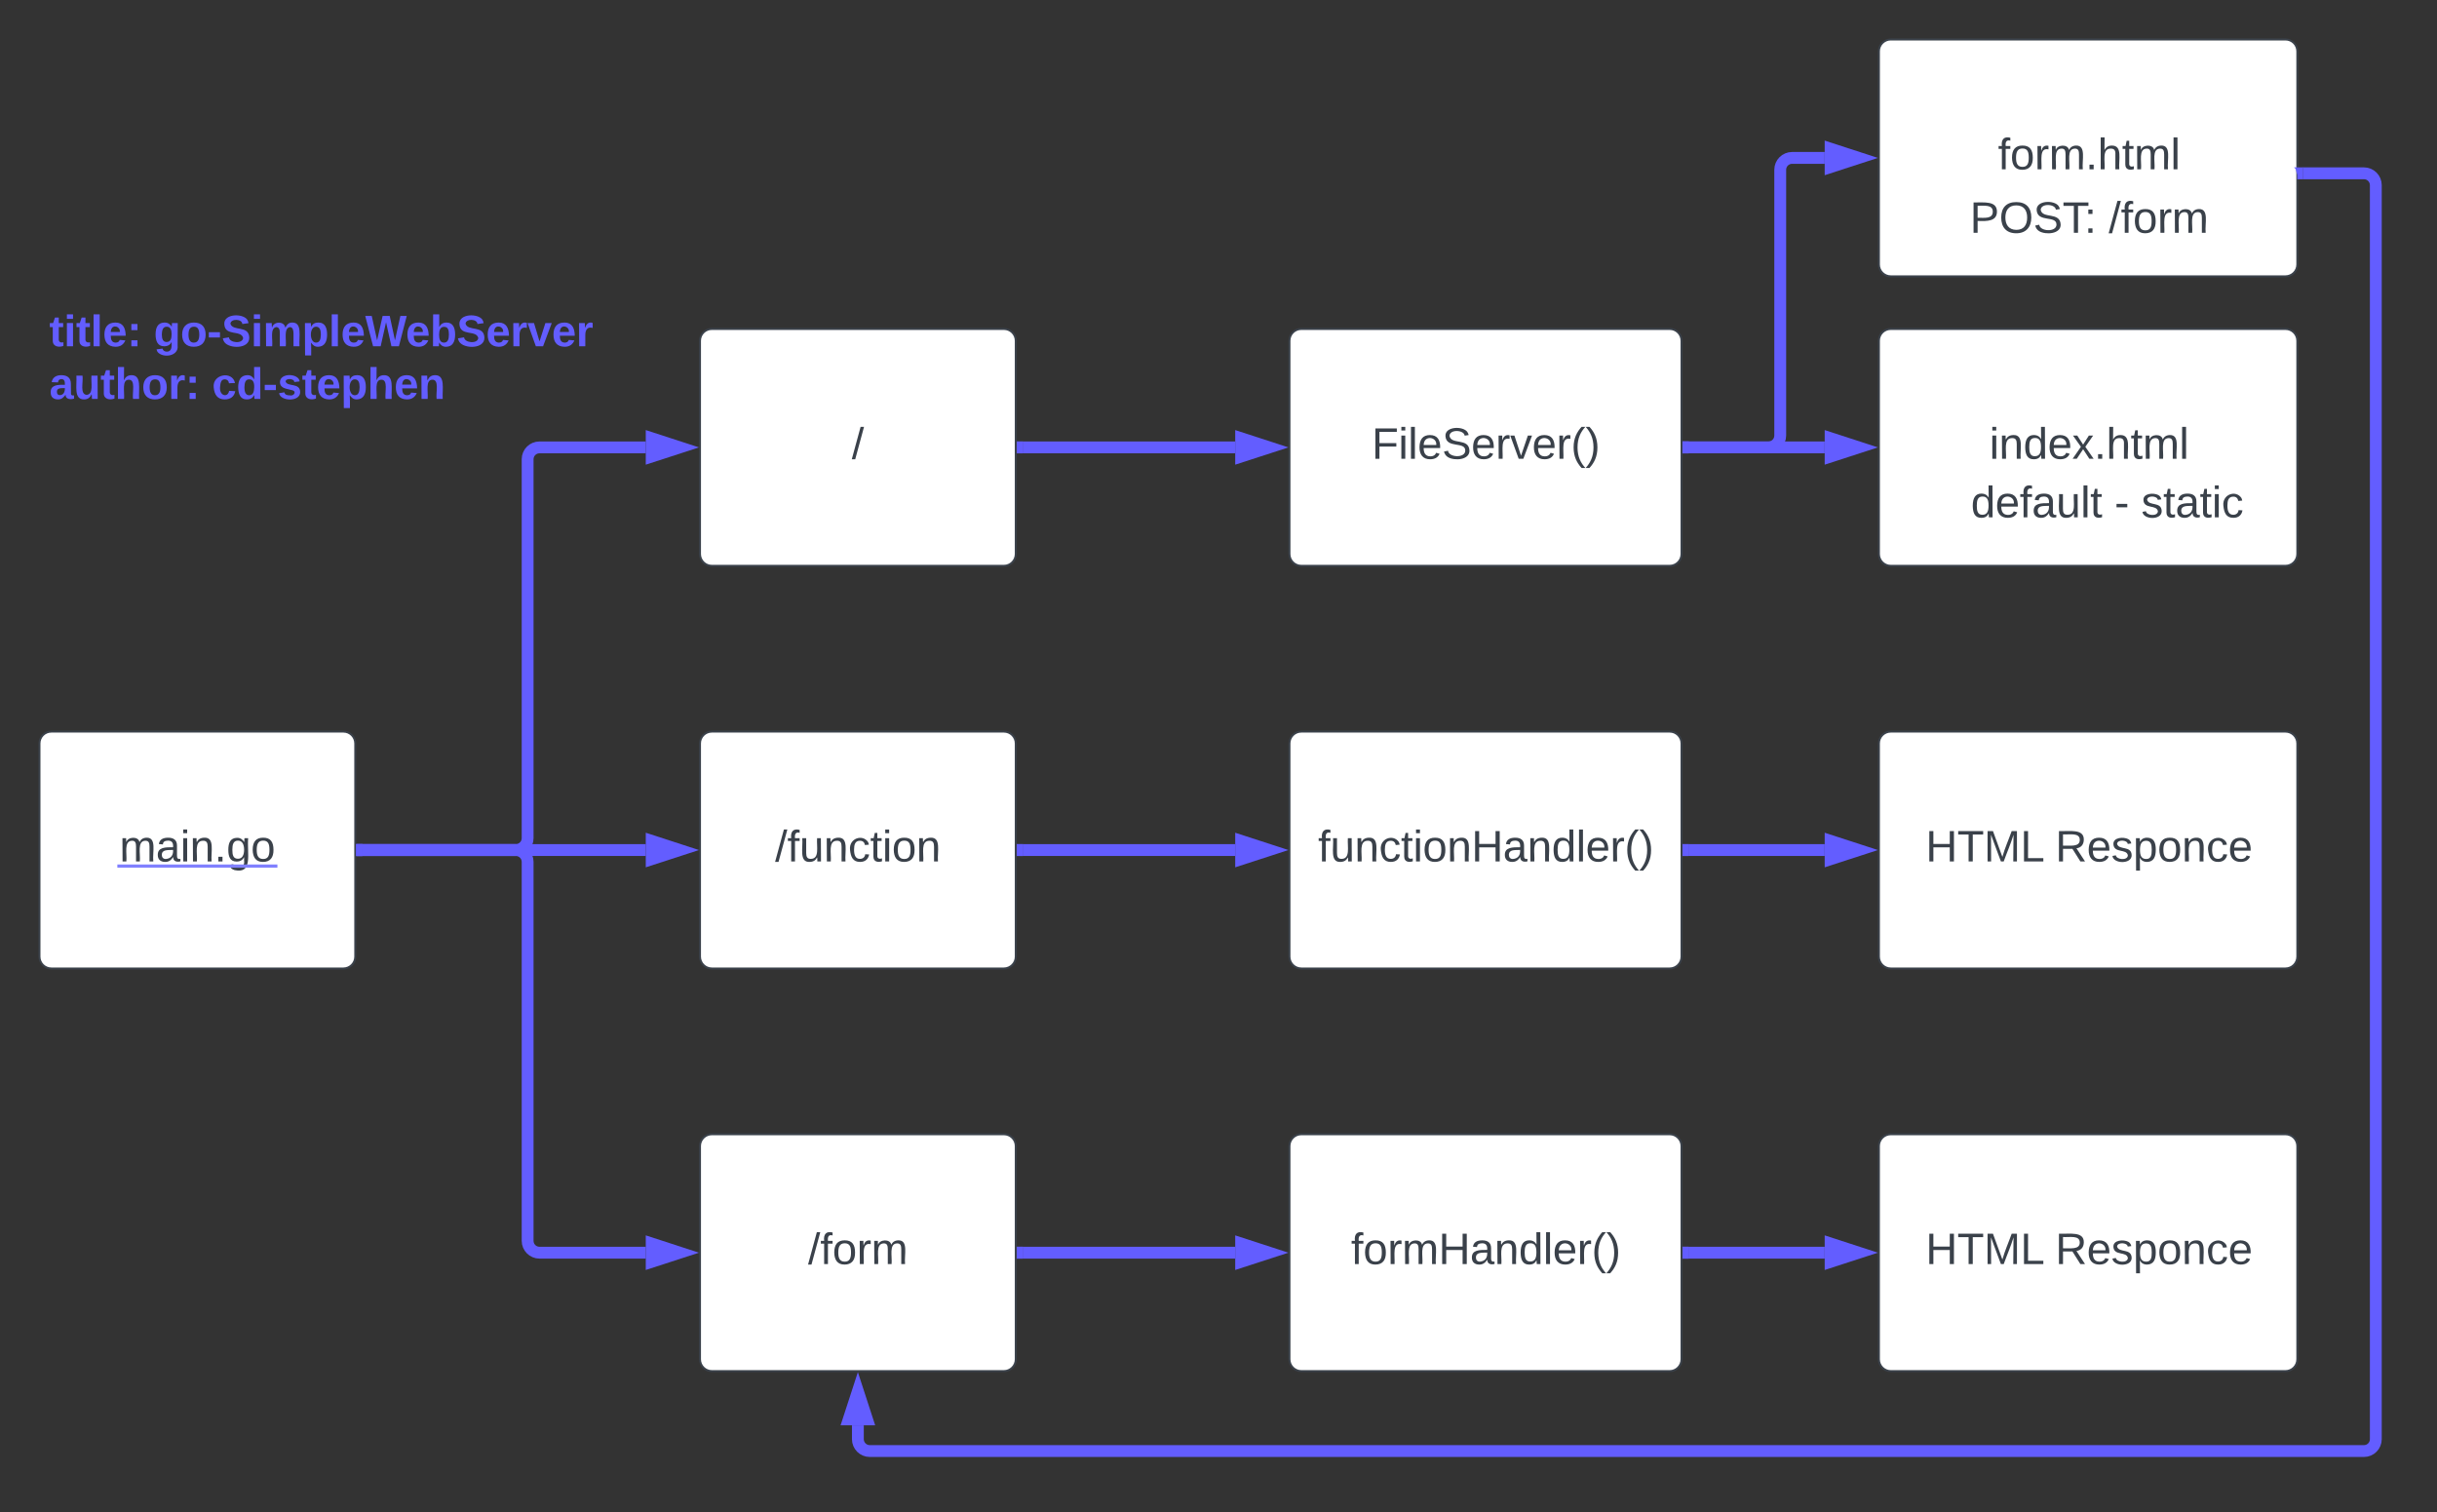 <svg xmlns="http://www.w3.org/2000/svg" xmlns:xlink="http://www.w3.org/1999/xlink" xmlns:lucid="lucid" width="1234.77" height="766.17"><rect width="100%" height="100%" fill="#333333" stroke="none"/><g transform="translate(-309.333 -108)" lucid:page-tab-id="0_0"><path d="M329.33 484.67c0-3.32 2.7-6 6-6h148c3.32 0 6 2.68 6 6v108c0 3.3-2.68 6-6 6h-148c-3.3 0-6-2.7-6-6z" stroke="#3a414a" fill="#fff"/><use xlink:href="#a" transform="matrix(1,0,0,1,341.333,490.667) translate(28.556 53.778)"/><a xlink:href="http://main.go" target="_blank" transform="matrix(1,0,0,1,341.333,490.667)"><path class="lucid-link lucid-hotspot lucid-overlay-hotspot" fill-opacity="0" d="M28.56 36h78.9v26.67h-78.9z"/></a><path d="M664 280.67c0-3.32 2.7-6 6-6h148c3.3 0 6 2.68 6 6v108c0 3.3-2.7 6-6 6H670c-3.3 0-6-2.7-6-6z" stroke="#3a414a" fill="#fff"/><use xlink:href="#b" transform="matrix(1,0,0,1,676,286.667) translate(64.914 53.778)"/><path d="M664 484.67c0-3.32 2.7-6 6-6h148c3.3 0 6 2.68 6 6v108c0 3.3-2.7 6-6 6H670c-3.3 0-6-2.7-6-6z" stroke="#3a414a" fill="#fff"/><use xlink:href="#c" transform="matrix(1,0,0,1,676,490.667) translate(26.056 53.778)"/><path d="M664 688.67c0-3.32 2.7-6 6-6h148c3.3 0 6 2.68 6 6v108c0 3.3-2.7 6-6 6H670c-3.3 0-6-2.7-6-6z" stroke="#3a414a" fill="#fff"/><use xlink:href="#d" transform="matrix(1,0,0,1,676,694.667) translate(42.753 53.778)"/><path d="M1261.33 134c0-3.3 2.7-6 6-6h200c3.32 0 6 2.7 6 6v108c0 3.3-2.68 6-6 6h-200c-3.3 0-6-2.7-6-6z" stroke="#3a414a" fill="#fff"/><use xlink:href="#e" transform="matrix(1,0,0,1,1273.333,140) translate(48.327 53.778)"/><path d="M962.67 484.67c0-3.32 2.68-6 6-6h186.66c3.32 0 6 2.68 6 6v108c0 3.3-2.68 6-6 6H968.67c-3.32 0-6-2.7-6-6z" stroke="#3a414a" fill="#fff"/><use xlink:href="#f" transform="matrix(1,0,0,1,974.667,490.667) translate(2.5 53.778)"/><path d="M962.67 688.67c0-3.32 2.68-6 6-6h186.66c3.32 0 6 2.68 6 6v108c0 3.3-2.68 6-6 6H968.67c-3.32 0-6-2.7-6-6z" stroke="#3a414a" fill="#fff"/><use xlink:href="#g" transform="matrix(1,0,0,1,974.667,694.667) translate(19.198 53.778)"/><path d="M1261.33 688.67c0-3.32 2.7-6 6-6h200c3.32 0 6 2.68 6 6v108c0 3.3-2.68 6-6 6h-200c-3.3 0-6-2.7-6-6z" stroke="#3a414a" fill="#fff"/><use xlink:href="#h" transform="matrix(1,0,0,1,1273.333,694.667) translate(11.691 53.778)"/><use xlink:href="#i" transform="matrix(1,0,0,1,1273.333,694.667) translate(77.37 53.778)"/><path d="M492.83 538.67h77.84c3.3 0 6-2.7 6-6v-192c0-3.32 2.68-6 6-6h53.86" stroke="#635dff" stroke-width="6" fill="none"/><path d="M492.9 541.67h-3.07v-6h3.08z" stroke="#635dff" stroke-width=".05" fill="#635dff"/><path d="M653.8 334.67l-14.27 4.63v-9.27z" stroke="#635dff" stroke-width="6" fill="#635dff"/><path d="M492.83 538.67h143.7" stroke="#635dff" stroke-width="6" fill="none"/><path d="M492.9 541.67h-3.07v-6h3.08z" stroke="#635dff" stroke-width=".05" fill="#635dff"/><path d="M653.8 538.67l-14.27 4.63v-9.27z" stroke="#635dff" stroke-width="6" fill="#635dff"/><path d="M492.83 538.67h77.84c3.3 0 6 2.68 6 6v192c0 3.3 2.68 6 6 6h53.86" stroke="#635dff" stroke-width="6" fill="none"/><path d="M492.9 541.67h-3.07v-6h3.08z" stroke="#635dff" stroke-width=".05" fill="#635dff"/><path d="M653.8 742.67l-14.27 4.63v-9.27z" stroke="#635dff" stroke-width="6" fill="#635dff"/><path d="M962.67 280.67c0-3.32 2.68-6 6-6h186.66c3.32 0 6 2.68 6 6v108c0 3.3-2.68 6-6 6H968.67c-3.32 0-6-2.7-6-6z" stroke="#3a414a" fill="#fff"/><use xlink:href="#j" transform="matrix(1,0,0,1,974.667,286.667) translate(29.691 53.778)"/><path d="M827.5 334.67h107.7" stroke="#635dff" stroke-width="6" fill="none"/><path d="M827.58 337.67h-3.08v-6h3.08z" stroke="#635dff" stroke-width=".05" fill="#635dff"/><path d="M952.46 334.67l-14.27 4.63v-9.27z" stroke="#635dff" stroke-width="6" fill="#635dff"/><path d="M1164.83 334.67h40.5c3.32 0 6-2.7 6-6V194c0-3.3 2.7-6 6-6h16.53" stroke="#635dff" stroke-width="6" fill="none"/><path d="M1164.9 337.67h-3.07v-6h3.08z" stroke="#635dff" stroke-width=".05" fill="#635dff"/><path d="M1251.13 188l-14.27 4.64v-9.28z" stroke="#635dff" stroke-width="6" fill="#635dff"/><path d="M827.5 538.67h107.7" stroke="#635dff" stroke-width="6" fill="none"/><path d="M827.58 541.67h-3.08v-6h3.08z" stroke="#635dff" stroke-width=".05" fill="#635dff"/><path d="M952.46 538.67l-14.27 4.63v-9.27z" stroke="#635dff" stroke-width="6" fill="#635dff"/><path d="M827.5 742.67h107.7" stroke="#635dff" stroke-width="6" fill="none"/><path d="M827.58 745.67h-3.08v-6h3.08z" stroke="#635dff" stroke-width=".05" fill="#635dff"/><path d="M952.46 742.67l-14.27 4.63v-9.27z" stroke="#635dff" stroke-width="6" fill="#635dff"/><path d="M1164.83 742.67h69.03" stroke="#635dff" stroke-width="6" fill="none"/><path d="M1164.9 745.67h-3.07v-6h3.08z" stroke="#635dff" stroke-width=".05" fill="#635dff"/><path d="M1251.13 742.67l-14.27 4.63v-9.27z" stroke="#635dff" stroke-width="6" fill="#635dff"/><path d="M1164.83 538.67h69.03" stroke="#635dff" stroke-width="6" fill="none"/><path d="M1164.9 541.67h-3.07v-6h3.08z" stroke="#635dff" stroke-width=".05" fill="#635dff"/><path d="M1251.13 538.67l-14.27 4.63v-9.27z" stroke="#635dff" stroke-width="6" fill="#635dff"/><path d="M1261.33 484.67c0-3.32 2.7-6 6-6h200c3.32 0 6 2.68 6 6v108c0 3.3-2.68 6-6 6h-200c-3.3 0-6-2.7-6-6z" stroke="#3a414a" fill="#fff"/><use xlink:href="#h" transform="matrix(1,0,0,1,1273.333,490.667) translate(11.691 53.778)"/><use xlink:href="#i" transform="matrix(1,0,0,1,1273.333,490.667) translate(77.37 53.778)"/><path d="M329.33 266.67c0-3.32 2.7-6 6-6H618c3.3 0 6 2.68 6 6V322c0 3.3-2.7 6-6 6H335.33c-3.3 0-6-2.7-6-6z" stroke="#000" stroke-opacity="0" fill="#fff" fill-opacity="0"/><use xlink:href="#k" transform="matrix(1,0,0,1,334.333,265.667) translate(0 17.778)"/><use xlink:href="#l" transform="matrix(1,0,0,1,334.333,265.667) translate(52.901 17.778)"/><use xlink:href="#m" transform="matrix(1,0,0,1,334.333,265.667) translate(0 44.444)"/><use xlink:href="#n" transform="matrix(1,0,0,1,334.333,265.667) translate(82.407 44.444)"/><path d="M1261.33 280.67c0-3.32 2.7-6 6-6h200c3.32 0 6 2.68 6 6v108c0 3.3-2.68 6-6 6h-200c-3.3 0-6-2.7-6-6z" stroke="#3a414a" fill="#fff"/><use xlink:href="#o" transform="matrix(1,0,0,1,1273.333,286.667) translate(43.975 53.778)"/><path d="M1164.83 334.67h69.03" stroke="#635dff" stroke-width="6" fill="none"/><path d="M1164.9 337.67h-3.07v-6h3.08z" stroke="#635dff" stroke-width=".05" fill="#635dff"/><path d="M1251.13 334.67l-14.27 4.63v-9.27z" stroke="#635dff" stroke-width="6" fill="#635dff"/><path d="M1300 353.33c0-3.3 2.7-6 6-6h141.33c3.32 0 6 2.7 6 6V368c0 3.3-2.68 6-6 6H1306c-3.3 0-6-2.7-6-6z" stroke="#000" stroke-opacity="0" fill="#fff" fill-opacity="0"/><use xlink:href="#p" transform="matrix(1,0,0,1,1305,352.333) translate(2.957 17.778)"/><use xlink:href="#q" transform="matrix(1,0,0,1,1305,352.333) translate(75.735 17.778)"/><use xlink:href="#r" transform="matrix(1,0,0,1,1305,352.333) translate(89.253 17.778)"/><path d="M1261.33 196.67c0-3.32 2.7-6 6-6h200c3.32 0 6 2.68 6 6v48c0 3.3-2.68 6-6 6h-200c-3.3 0-6-2.7-6-6z" stroke="#000" stroke-opacity="0" fill="#fff" fill-opacity="0"/><g><use xlink:href="#s" transform="matrix(1,0,0,1,1266.333,195.667) translate(41.099 30.278)"/><use xlink:href="#t" transform="matrix(1,0,0,1,1266.333,195.667) translate(111.407 30.278)"/></g><path d="M1476.1 195.8h31c3.32 0 6 2.7 6 6v635.37c0 3.3-2.68 6-6 6H750c-3.3 0-6-2.7-6-6v-7.03" stroke="#635dff" stroke-width="6" fill="none"/><path d="M1476.18 198.8h-2.85v-2.13l-.82-3.03-.8-.83h4.48z" stroke="#635dff" stroke-width=".05" fill="#635dff"/><path d="M744 812.87l4.64 14.27h-9.28z" stroke="#635dff" stroke-width="6" fill="#635dff"/><defs><path fill="#3a414a" d="M210-169c-67 3-38 105-44 169h-31v-121c0-29-5-50-35-48C34-165 62-65 56 0H25l-1-190h30c1 10-1 24 2 32 10-44 99-50 107 0 11-21 27-35 58-36 85-2 47 119 55 194h-31v-121c0-29-5-49-35-48" id="u"/><path fill="#3a414a" d="M141-36C126-15 110 5 73 4 37 3 15-17 15-53c-1-64 63-63 125-63 3-35-9-54-41-54-24 1-41 7-42 31l-33-3c5-37 33-52 76-52 45 0 72 20 72 64v82c-1 20 7 32 28 27v20c-31 9-61-2-59-35zM48-53c0 20 12 33 32 33 41-3 63-29 60-74-43 2-92-5-92 41" id="v"/><path fill="#3a414a" d="M24-231v-30h32v30H24zM24 0v-190h32V0H24" id="w"/><path fill="#3a414a" d="M117-194c89-4 53 116 60 194h-32v-121c0-31-8-49-39-48C34-167 62-67 57 0H25l-1-190h30c1 10-1 24 2 32 11-22 29-35 61-36" id="x"/><path fill="#3a414a" d="M33 0v-38h34V0H33" id="y"/><path fill="#3a414a" d="M177-190C167-65 218 103 67 71c-23-6-38-20-44-43l32-5c15 47 100 32 89-28v-30C133-14 115 1 83 1 29 1 15-40 15-95c0-56 16-97 71-98 29-1 48 16 59 35 1-10 0-23 2-32h30zM94-22c36 0 50-32 50-73 0-42-14-75-50-75-39 0-46 34-46 75s6 73 46 73" id="z"/><path fill="#3a414a" d="M100-194c62-1 85 37 85 99 1 63-27 99-86 99S16-35 15-95c0-66 28-99 85-99zM99-20c44 1 53-31 53-75 0-43-8-75-51-75s-53 32-53 75 10 74 51 75" id="A"/><g id="a"><use transform="matrix(0.062,0,0,0.062,0,0)" xlink:href="#u"/><use transform="matrix(0.062,0,0,0.062,18.457,0)" xlink:href="#v"/><use transform="matrix(0.062,0,0,0.062,30.802,0)" xlink:href="#w"/><use transform="matrix(0.062,0,0,0.062,35.679,0)" xlink:href="#x"/><use transform="matrix(0.062,0,0,0.062,48.025,0)" xlink:href="#y"/><use transform="matrix(0.062,0,0,0.062,54.198,0)" xlink:href="#z"/><use transform="matrix(0.062,0,0,0.062,66.543,0)" xlink:href="#A"/><path fill="#8080ff" d="M-1.1 1.54H80v1.63H-1.1z"/></g><path fill="#3a414a" d="M0 4l72-265h28L28 4H0" id="B"/><use transform="matrix(0.062,0,0,0.062,0,0)" xlink:href="#B" id="b"/><path fill="#3a414a" d="M101-234c-31-9-42 10-38 44h38v23H63V0H32v-167H5v-23h27c-7-52 17-82 69-68v24" id="C"/><path fill="#3a414a" d="M84 4C-5 8 30-112 23-190h32v120c0 31 7 50 39 49 72-2 45-101 50-169h31l1 190h-30c-1-10 1-25-2-33-11 22-28 36-60 37" id="D"/><path fill="#3a414a" d="M96-169c-40 0-48 33-48 73s9 75 48 75c24 0 41-14 43-38l32 2c-6 37-31 61-74 61-59 0-76-41-82-99-10-93 101-131 147-64 4 7 5 14 7 22l-32 3c-4-21-16-35-41-35" id="E"/><path fill="#3a414a" d="M59-47c-2 24 18 29 38 22v24C64 9 27 4 27-40v-127H5v-23h24l9-43h21v43h35v23H59v120" id="F"/><g id="c"><use transform="matrix(0.062,0,0,0.062,0,0)" xlink:href="#B"/><use transform="matrix(0.062,0,0,0.062,6.173,0)" xlink:href="#C"/><use transform="matrix(0.062,0,0,0.062,12.346,0)" xlink:href="#D"/><use transform="matrix(0.062,0,0,0.062,24.691,0)" xlink:href="#x"/><use transform="matrix(0.062,0,0,0.062,37.037,0)" xlink:href="#E"/><use transform="matrix(0.062,0,0,0.062,48.148,0)" xlink:href="#F"/><use transform="matrix(0.062,0,0,0.062,54.321,0)" xlink:href="#w"/><use transform="matrix(0.062,0,0,0.062,59.198,0)" xlink:href="#A"/><use transform="matrix(0.062,0,0,0.062,71.543,0)" xlink:href="#x"/></g><path fill="#3a414a" d="M114-163C36-179 61-72 57 0H25l-1-190h30c1 12-1 29 2 39 6-27 23-49 58-41v29" id="G"/><g id="d"><use transform="matrix(0.062,0,0,0.062,0,0)" xlink:href="#B"/><use transform="matrix(0.062,0,0,0.062,6.173,0)" xlink:href="#C"/><use transform="matrix(0.062,0,0,0.062,12.346,0)" xlink:href="#A"/><use transform="matrix(0.062,0,0,0.062,24.691,0)" xlink:href="#G"/><use transform="matrix(0.062,0,0,0.062,32.037,0)" xlink:href="#u"/></g><path fill="#3a414a" d="M106-169C34-169 62-67 57 0H25v-261h32l-1 103c12-21 28-36 61-36 89 0 53 116 60 194h-32v-121c2-32-8-49-39-48" id="H"/><path fill="#3a414a" d="M24 0v-261h32V0H24" id="I"/><g id="e"><use transform="matrix(0.062,0,0,0.062,0,0)" xlink:href="#C"/><use transform="matrix(0.062,0,0,0.062,6.173,0)" xlink:href="#A"/><use transform="matrix(0.062,0,0,0.062,18.519,0)" xlink:href="#G"/><use transform="matrix(0.062,0,0,0.062,25.864,0)" xlink:href="#u"/><use transform="matrix(0.062,0,0,0.062,44.321,0)" xlink:href="#y"/><use transform="matrix(0.062,0,0,0.062,50.494,0)" xlink:href="#H"/><use transform="matrix(0.062,0,0,0.062,62.84,0)" xlink:href="#F"/><use transform="matrix(0.062,0,0,0.062,69.012,0)" xlink:href="#u"/><use transform="matrix(0.062,0,0,0.062,87.469,0)" xlink:href="#I"/></g><path fill="#3a414a" d="M197 0v-115H63V0H30v-248h33v105h134v-105h34V0h-34" id="J"/><path fill="#3a414a" d="M85-194c31 0 48 13 60 33l-1-100h32l1 261h-30c-2-10 0-23-3-31C134-8 116 4 85 4 32 4 16-35 15-94c0-66 23-100 70-100zm9 24c-40 0-46 34-46 75 0 40 6 74 45 74 42 0 51-32 51-76 0-42-9-74-50-73" id="K"/><path fill="#3a414a" d="M100-194c63 0 86 42 84 106H49c0 40 14 67 53 68 26 1 43-12 49-29l28 8c-11 28-37 45-77 45C44 4 14-33 15-96c1-61 26-98 85-98zm52 81c6-60-76-77-97-28-3 7-6 17-6 28h103" id="L"/><path fill="#3a414a" d="M87 75C49 33 22-17 22-94c0-76 28-126 65-167h31c-38 41-64 92-64 168S80 34 118 75H87" id="M"/><path fill="#3a414a" d="M33-261c38 41 65 92 65 168S71 34 33 75H2C39 34 66-17 66-93S39-220 2-261h31" id="N"/><g id="f"><use transform="matrix(0.062,0,0,0.062,0,0)" xlink:href="#C"/><use transform="matrix(0.062,0,0,0.062,6.173,0)" xlink:href="#D"/><use transform="matrix(0.062,0,0,0.062,18.519,0)" xlink:href="#x"/><use transform="matrix(0.062,0,0,0.062,30.864,0)" xlink:href="#E"/><use transform="matrix(0.062,0,0,0.062,41.975,0)" xlink:href="#F"/><use transform="matrix(0.062,0,0,0.062,48.148,0)" xlink:href="#w"/><use transform="matrix(0.062,0,0,0.062,53.025,0)" xlink:href="#A"/><use transform="matrix(0.062,0,0,0.062,65.37,0)" xlink:href="#x"/><use transform="matrix(0.062,0,0,0.062,77.716,0)" xlink:href="#J"/><use transform="matrix(0.062,0,0,0.062,93.704,0)" xlink:href="#v"/><use transform="matrix(0.062,0,0,0.062,106.049,0)" xlink:href="#x"/><use transform="matrix(0.062,0,0,0.062,118.395,0)" xlink:href="#K"/><use transform="matrix(0.062,0,0,0.062,130.741,0)" xlink:href="#I"/><use transform="matrix(0.062,0,0,0.062,135.617,0)" xlink:href="#L"/><use transform="matrix(0.062,0,0,0.062,147.963,0)" xlink:href="#G"/><use transform="matrix(0.062,0,0,0.062,155.309,0)" xlink:href="#M"/><use transform="matrix(0.062,0,0,0.062,162.654,0)" xlink:href="#N"/></g><g id="g"><use transform="matrix(0.062,0,0,0.062,0,0)" xlink:href="#C"/><use transform="matrix(0.062,0,0,0.062,6.173,0)" xlink:href="#A"/><use transform="matrix(0.062,0,0,0.062,18.519,0)" xlink:href="#G"/><use transform="matrix(0.062,0,0,0.062,25.864,0)" xlink:href="#u"/><use transform="matrix(0.062,0,0,0.062,44.321,0)" xlink:href="#J"/><use transform="matrix(0.062,0,0,0.062,60.309,0)" xlink:href="#v"/><use transform="matrix(0.062,0,0,0.062,72.654,0)" xlink:href="#x"/><use transform="matrix(0.062,0,0,0.062,85,0)" xlink:href="#K"/><use transform="matrix(0.062,0,0,0.062,97.346,0)" xlink:href="#I"/><use transform="matrix(0.062,0,0,0.062,102.222,0)" xlink:href="#L"/><use transform="matrix(0.062,0,0,0.062,114.568,0)" xlink:href="#G"/><use transform="matrix(0.062,0,0,0.062,121.914,0)" xlink:href="#M"/><use transform="matrix(0.062,0,0,0.062,129.259,0)" xlink:href="#N"/></g><path fill="#3a414a" d="M127-220V0H93v-220H8v-28h204v28h-85" id="O"/><path fill="#3a414a" d="M240 0l2-218c-23 76-54 145-80 218h-23L58-218 59 0H30v-248h44l77 211c21-75 51-140 76-211h43V0h-30" id="P"/><path fill="#3a414a" d="M30 0v-248h33v221h125V0H30" id="Q"/><g id="h"><use transform="matrix(0.062,0,0,0.062,0,0)" xlink:href="#J"/><use transform="matrix(0.062,0,0,0.062,15.988,0)" xlink:href="#O"/><use transform="matrix(0.062,0,0,0.062,29.506,0)" xlink:href="#P"/><use transform="matrix(0.062,0,0,0.062,47.963,0)" xlink:href="#Q"/></g><path fill="#3a414a" d="M233-177c-1 41-23 64-60 70L243 0h-38l-65-103H63V0H30v-248c88 3 205-21 203 71zM63-129c60-2 137 13 137-47 0-61-80-42-137-45v92" id="R"/><path fill="#3a414a" d="M135-143c-3-34-86-38-87 0 15 53 115 12 119 90S17 21 10-45l28-5c4 36 97 45 98 0-10-56-113-15-118-90-4-57 82-63 122-42 12 7 21 19 24 35" id="S"/><path fill="#3a414a" d="M115-194c55 1 70 41 70 98S169 2 115 4C84 4 66-9 55-30l1 105H24l-1-265h31l2 30c10-21 28-34 59-34zm-8 174c40 0 45-34 45-75s-6-73-45-74c-42 0-51 32-51 76 0 43 10 73 51 73" id="T"/><g id="i"><use transform="matrix(0.062,0,0,0.062,0,0)" xlink:href="#R"/><use transform="matrix(0.062,0,0,0.062,15.988,0)" xlink:href="#L"/><use transform="matrix(0.062,0,0,0.062,28.333,0)" xlink:href="#S"/><use transform="matrix(0.062,0,0,0.062,39.444,0)" xlink:href="#T"/><use transform="matrix(0.062,0,0,0.062,51.79,0)" xlink:href="#A"/><use transform="matrix(0.062,0,0,0.062,64.136,0)" xlink:href="#x"/><use transform="matrix(0.062,0,0,0.062,76.481,0)" xlink:href="#E"/><use transform="matrix(0.062,0,0,0.062,87.593,0)" xlink:href="#L"/></g><path fill="#3a414a" d="M63-220v92h138v28H63V0H30v-248h175v28H63" id="U"/><path fill="#3a414a" d="M185-189c-5-48-123-54-124 2 14 75 158 14 163 119 3 78-121 87-175 55-17-10-28-26-33-46l33-7c5 56 141 63 141-1 0-78-155-14-162-118-5-82 145-84 179-34 5 7 8 16 11 25" id="V"/><path fill="#3a414a" d="M108 0H70L1-190h34L89-25l56-165h34" id="W"/><g id="j"><use transform="matrix(0.062,0,0,0.062,0,0)" xlink:href="#U"/><use transform="matrix(0.062,0,0,0.062,13.519,0)" xlink:href="#w"/><use transform="matrix(0.062,0,0,0.062,18.395,0)" xlink:href="#I"/><use transform="matrix(0.062,0,0,0.062,23.272,0)" xlink:href="#L"/><use transform="matrix(0.062,0,0,0.062,35.617,0)" xlink:href="#V"/><use transform="matrix(0.062,0,0,0.062,50.432,0)" xlink:href="#L"/><use transform="matrix(0.062,0,0,0.062,62.778,0)" xlink:href="#G"/><use transform="matrix(0.062,0,0,0.062,70.123,0)" xlink:href="#W"/><use transform="matrix(0.062,0,0,0.062,81.235,0)" xlink:href="#L"/><use transform="matrix(0.062,0,0,0.062,93.58,0)" xlink:href="#G"/><use transform="matrix(0.062,0,0,0.062,100.926,0)" xlink:href="#M"/><use transform="matrix(0.062,0,0,0.062,108.272,0)" xlink:href="#N"/></g><path fill="#635dff" d="M115-3C79 11 28 4 28-45v-112H4v-33h27l15-45h31v45h36v33H77v99c-1 23 16 31 38 25v30" id="X"/><path fill="#635dff" d="M25-224v-37h50v37H25zM25 0v-190h50V0H25" id="Y"/><path fill="#635dff" d="M25 0v-261h50V0H25" id="Z"/><path fill="#635dff" d="M185-48c-13 30-37 53-82 52C43 2 14-33 14-96s30-98 90-98c62 0 83 45 84 108H66c0 31 8 55 39 56 18 0 30-7 34-22zm-45-69c5-46-57-63-70-21-2 6-4 13-4 21h74" id="aa"/><path fill="#635dff" d="M35-132v-50h50v50H35zM35 0v-49h50V0H35" id="ab"/><g id="k"><use transform="matrix(0.062,0,0,0.062,0,0)" xlink:href="#X"/><use transform="matrix(0.062,0,0,0.062,7.346,0)" xlink:href="#Y"/><use transform="matrix(0.062,0,0,0.062,13.519,0)" xlink:href="#X"/><use transform="matrix(0.062,0,0,0.062,20.864,0)" xlink:href="#Z"/><use transform="matrix(0.062,0,0,0.062,27.037,0)" xlink:href="#aa"/><use transform="matrix(0.062,0,0,0.062,39.383,0)" xlink:href="#ab"/></g><path fill="#635dff" d="M195-6C206 82 75 100 31 46c-4-6-6-13-8-21l49-6c3 16 16 24 34 25 40 0 42-37 40-79-11 22-30 35-61 35-53 0-70-43-70-97 0-56 18-96 73-97 30 0 46 14 59 34l2-30h47zm-90-29c32 0 41-27 41-63 0-35-9-62-40-62-32 0-39 29-40 63 0 36 9 62 39 62" id="ac"/><path fill="#635dff" d="M110-194c64 0 96 36 96 99 0 64-35 99-97 99-61 0-95-36-95-99 0-62 34-99 96-99zm-1 164c35 0 45-28 45-65 0-40-10-65-43-65-34 0-45 26-45 65 0 36 10 65 43 65" id="ad"/><path fill="#635dff" d="M14-72v-43h91v43H14" id="ae"/><path fill="#635dff" d="M169-182c-1-43-94-46-97-3 18 66 151 10 154 114 3 95-165 93-204 36-6-8-10-19-12-30l50-8c3 46 112 56 116 5-17-69-150-10-154-114-4-87 153-88 188-35 5 8 8 18 10 28" id="af"/><path fill="#635dff" d="M220-157c-53 9-28 100-34 157h-49v-107c1-27-5-49-29-50C55-147 81-57 75 0H25l-1-190h47c2 12-1 28 3 38 10-53 101-56 108 0 13-22 24-43 59-42 82 1 51 116 57 194h-49v-107c-1-25-5-48-29-50" id="ag"/><path fill="#635dff" d="M135-194c53 0 70 44 70 98 0 56-19 98-73 100-31 1-45-17-59-34 3 33 2 69 2 105H25l-1-265h48c2 10 0 23 3 31 11-24 29-35 60-35zM114-30c33 0 39-31 40-66 0-38-9-64-40-64-56 0-55 130 0 130" id="ah"/><path fill="#635dff" d="M275 0h-61l-44-196L126 0H64L0-248h53L97-49l45-199h58l43 199 44-199h52" id="ai"/><path fill="#635dff" d="M135-194c52 0 70 43 70 98 0 56-19 99-73 100-30 1-46-15-58-35L72 0H24l1-261h50v104c11-23 29-37 60-37zM114-30c31 0 40-27 40-66 0-37-7-63-39-63s-41 28-41 65c0 36 8 64 40 64" id="aj"/><path fill="#635dff" d="M135-150c-39-12-60 13-60 57V0H25l-1-190h47c2 13-1 29 3 40 6-28 27-53 61-41v41" id="ak"/><path fill="#635dff" d="M128 0H69L1-190h53L99-40l48-150h52" id="al"/><g id="l"><use transform="matrix(0.062,0,0,0.062,0,0)" xlink:href="#ac"/><use transform="matrix(0.062,0,0,0.062,13.519,0)" xlink:href="#ad"/><use transform="matrix(0.062,0,0,0.062,27.037,0)" xlink:href="#ae"/><use transform="matrix(0.062,0,0,0.062,34.383,0)" xlink:href="#af"/><use transform="matrix(0.062,0,0,0.062,49.198,0)" xlink:href="#Y"/><use transform="matrix(0.062,0,0,0.062,55.37,0)" xlink:href="#ag"/><use transform="matrix(0.062,0,0,0.062,75.123,0)" xlink:href="#ah"/><use transform="matrix(0.062,0,0,0.062,88.642,0)" xlink:href="#Z"/><use transform="matrix(0.062,0,0,0.062,94.815,0)" xlink:href="#aa"/><use transform="matrix(0.062,0,0,0.062,107.16,0)" xlink:href="#ai"/><use transform="matrix(0.062,0,0,0.062,127.654,0)" xlink:href="#aa"/><use transform="matrix(0.062,0,0,0.062,140,0)" xlink:href="#aj"/><use transform="matrix(0.062,0,0,0.062,153.519,0)" xlink:href="#af"/><use transform="matrix(0.062,0,0,0.062,168.333,0)" xlink:href="#aa"/><use transform="matrix(0.062,0,0,0.062,180.679,0)" xlink:href="#ak"/><use transform="matrix(0.062,0,0,0.062,189.321,0)" xlink:href="#al"/><use transform="matrix(0.062,0,0,0.062,201.667,0)" xlink:href="#aa"/><use transform="matrix(0.062,0,0,0.062,214.012,0)" xlink:href="#ak"/></g><path fill="#635dff" d="M133-34C117-15 103 5 69 4 32 3 11-16 11-54c-1-60 55-63 116-61 1-26-3-47-28-47-18 1-26 9-28 27l-52-2c7-38 36-58 82-57s74 22 75 68l1 82c-1 14 12 18 25 15v27c-30 8-71 5-69-32zm-48 3c29 0 43-24 42-57-32 0-66-3-65 30 0 17 8 27 23 27" id="am"/><path fill="#635dff" d="M85 4C-2 5 27-109 22-190h50c7 57-23 150 33 157 60-5 35-97 40-157h50l1 190h-47c-2-12 1-28-3-38-12 25-28 42-61 42" id="an"/><path fill="#635dff" d="M114-157C55-157 80-60 75 0H25v-261h50l-1 109c12-26 28-41 61-42 86-1 58 113 63 194h-50c-7-57 23-157-34-157" id="ao"/><g id="m"><use transform="matrix(0.062,0,0,0.062,0,0)" xlink:href="#am"/><use transform="matrix(0.062,0,0,0.062,12.346,0)" xlink:href="#an"/><use transform="matrix(0.062,0,0,0.062,25.864,0)" xlink:href="#X"/><use transform="matrix(0.062,0,0,0.062,33.21,0)" xlink:href="#ao"/><use transform="matrix(0.062,0,0,0.062,46.728,0)" xlink:href="#ad"/><use transform="matrix(0.062,0,0,0.062,60.247,0)" xlink:href="#ak"/><use transform="matrix(0.062,0,0,0.062,68.889,0)" xlink:href="#ab"/></g><path fill="#635dff" d="M190-63c-7 42-38 67-86 67-59 0-84-38-90-98-12-110 154-137 174-36l-49 2c-2-19-15-32-35-32-30 0-35 28-38 64-6 74 65 87 74 30" id="ap"/><path fill="#635dff" d="M88-194c31-1 46 15 58 34l-1-101h50l1 261h-48c-2-10 0-23-3-31C134-8 116 4 84 4 32 4 16-41 15-95c0-56 19-97 73-99zm17 164c33 0 40-30 41-66 1-37-9-64-41-64s-38 30-39 65c0 43 13 65 39 65" id="aq"/><path fill="#635dff" d="M137-138c1-29-70-34-71-4 15 46 118 7 119 86 1 83-164 76-172 9l43-7c4 19 20 25 44 25 33 8 57-30 24-41C81-84 22-81 20-136c-2-80 154-74 161-7" id="ar"/><path fill="#635dff" d="M135-194c87-1 58 113 63 194h-50c-7-57 23-157-34-157-59 0-34 97-39 157H25l-1-190h47c2 12-1 28 3 38 12-26 28-41 61-42" id="as"/><g id="n"><use transform="matrix(0.062,0,0,0.062,0,0)" xlink:href="#ap"/><use transform="matrix(0.062,0,0,0.062,12.346,0)" xlink:href="#aq"/><use transform="matrix(0.062,0,0,0.062,25.864,0)" xlink:href="#ae"/><use transform="matrix(0.062,0,0,0.062,33.21,0)" xlink:href="#ar"/><use transform="matrix(0.062,0,0,0.062,45.556,0)" xlink:href="#X"/><use transform="matrix(0.062,0,0,0.062,52.901,0)" xlink:href="#aa"/><use transform="matrix(0.062,0,0,0.062,65.247,0)" xlink:href="#ah"/><use transform="matrix(0.062,0,0,0.062,78.765,0)" xlink:href="#ao"/><use transform="matrix(0.062,0,0,0.062,92.284,0)" xlink:href="#aa"/><use transform="matrix(0.062,0,0,0.062,104.63,0)" xlink:href="#as"/></g><path fill="#3a414a" d="M141 0L90-78 38 0H4l68-98-65-92h35l48 74 47-74h35l-64 92 68 98h-35" id="at"/><g id="o"><use transform="matrix(0.062,0,0,0.062,0,0)" xlink:href="#w"/><use transform="matrix(0.062,0,0,0.062,4.877,0)" xlink:href="#x"/><use transform="matrix(0.062,0,0,0.062,17.222,0)" xlink:href="#K"/><use transform="matrix(0.062,0,0,0.062,29.568,0)" xlink:href="#L"/><use transform="matrix(0.062,0,0,0.062,41.914,0)" xlink:href="#at"/><use transform="matrix(0.062,0,0,0.062,53.025,0)" xlink:href="#y"/><use transform="matrix(0.062,0,0,0.062,59.198,0)" xlink:href="#H"/><use transform="matrix(0.062,0,0,0.062,71.543,0)" xlink:href="#F"/><use transform="matrix(0.062,0,0,0.062,77.716,0)" xlink:href="#u"/><use transform="matrix(0.062,0,0,0.062,96.173,0)" xlink:href="#I"/></g><g id="p"><use transform="matrix(0.062,0,0,0.062,0,0)" xlink:href="#K"/><use transform="matrix(0.062,0,0,0.062,12.346,0)" xlink:href="#L"/><use transform="matrix(0.062,0,0,0.062,24.691,0)" xlink:href="#C"/><use transform="matrix(0.062,0,0,0.062,30.864,0)" xlink:href="#v"/><use transform="matrix(0.062,0,0,0.062,43.21,0)" xlink:href="#D"/><use transform="matrix(0.062,0,0,0.062,55.556,0)" xlink:href="#I"/><use transform="matrix(0.062,0,0,0.062,60.432,0)" xlink:href="#F"/></g><path fill="#3a414a" d="M16-82v-28h88v28H16" id="au"/><use transform="matrix(0.062,0,0,0.062,0,0)" xlink:href="#au" id="q"/><g id="r"><use transform="matrix(0.062,0,0,0.062,0,0)" xlink:href="#S"/><use transform="matrix(0.062,0,0,0.062,11.111,0)" xlink:href="#F"/><use transform="matrix(0.062,0,0,0.062,17.284,0)" xlink:href="#v"/><use transform="matrix(0.062,0,0,0.062,29.63,0)" xlink:href="#F"/><use transform="matrix(0.062,0,0,0.062,35.802,0)" xlink:href="#w"/><use transform="matrix(0.062,0,0,0.062,40.679,0)" xlink:href="#E"/></g><path fill="#3a414a" d="M30-248c87 1 191-15 191 75 0 78-77 80-158 76V0H30v-248zm33 125c57 0 124 11 124-50 0-59-68-47-124-48v98" id="av"/><path fill="#3a414a" d="M140-251c81 0 123 46 123 126C263-46 219 4 140 4 59 4 17-45 17-125s42-126 123-126zm0 227c63 0 89-41 89-101s-29-99-89-99c-61 0-89 39-89 99S79-25 140-24" id="aw"/><path fill="#3a414a" d="M33-154v-36h34v36H33zM33 0v-36h34V0H33" id="ax"/><g id="s"><use transform="matrix(0.062,0,0,0.062,0,0)" xlink:href="#av"/><use transform="matrix(0.062,0,0,0.062,14.815,0)" xlink:href="#aw"/><use transform="matrix(0.062,0,0,0.062,32.099,0)" xlink:href="#V"/><use transform="matrix(0.062,0,0,0.062,46.914,0)" xlink:href="#O"/><use transform="matrix(0.062,0,0,0.062,57.963,0)" xlink:href="#ax"/></g><g id="t"><use transform="matrix(0.062,0,0,0.062,0,0)" xlink:href="#B"/><use transform="matrix(0.062,0,0,0.062,6.173,0)" xlink:href="#C"/><use transform="matrix(0.062,0,0,0.062,12.346,0)" xlink:href="#A"/><use transform="matrix(0.062,0,0,0.062,24.691,0)" xlink:href="#G"/><use transform="matrix(0.062,0,0,0.062,32.037,0)" xlink:href="#u"/></g></defs></g></svg>